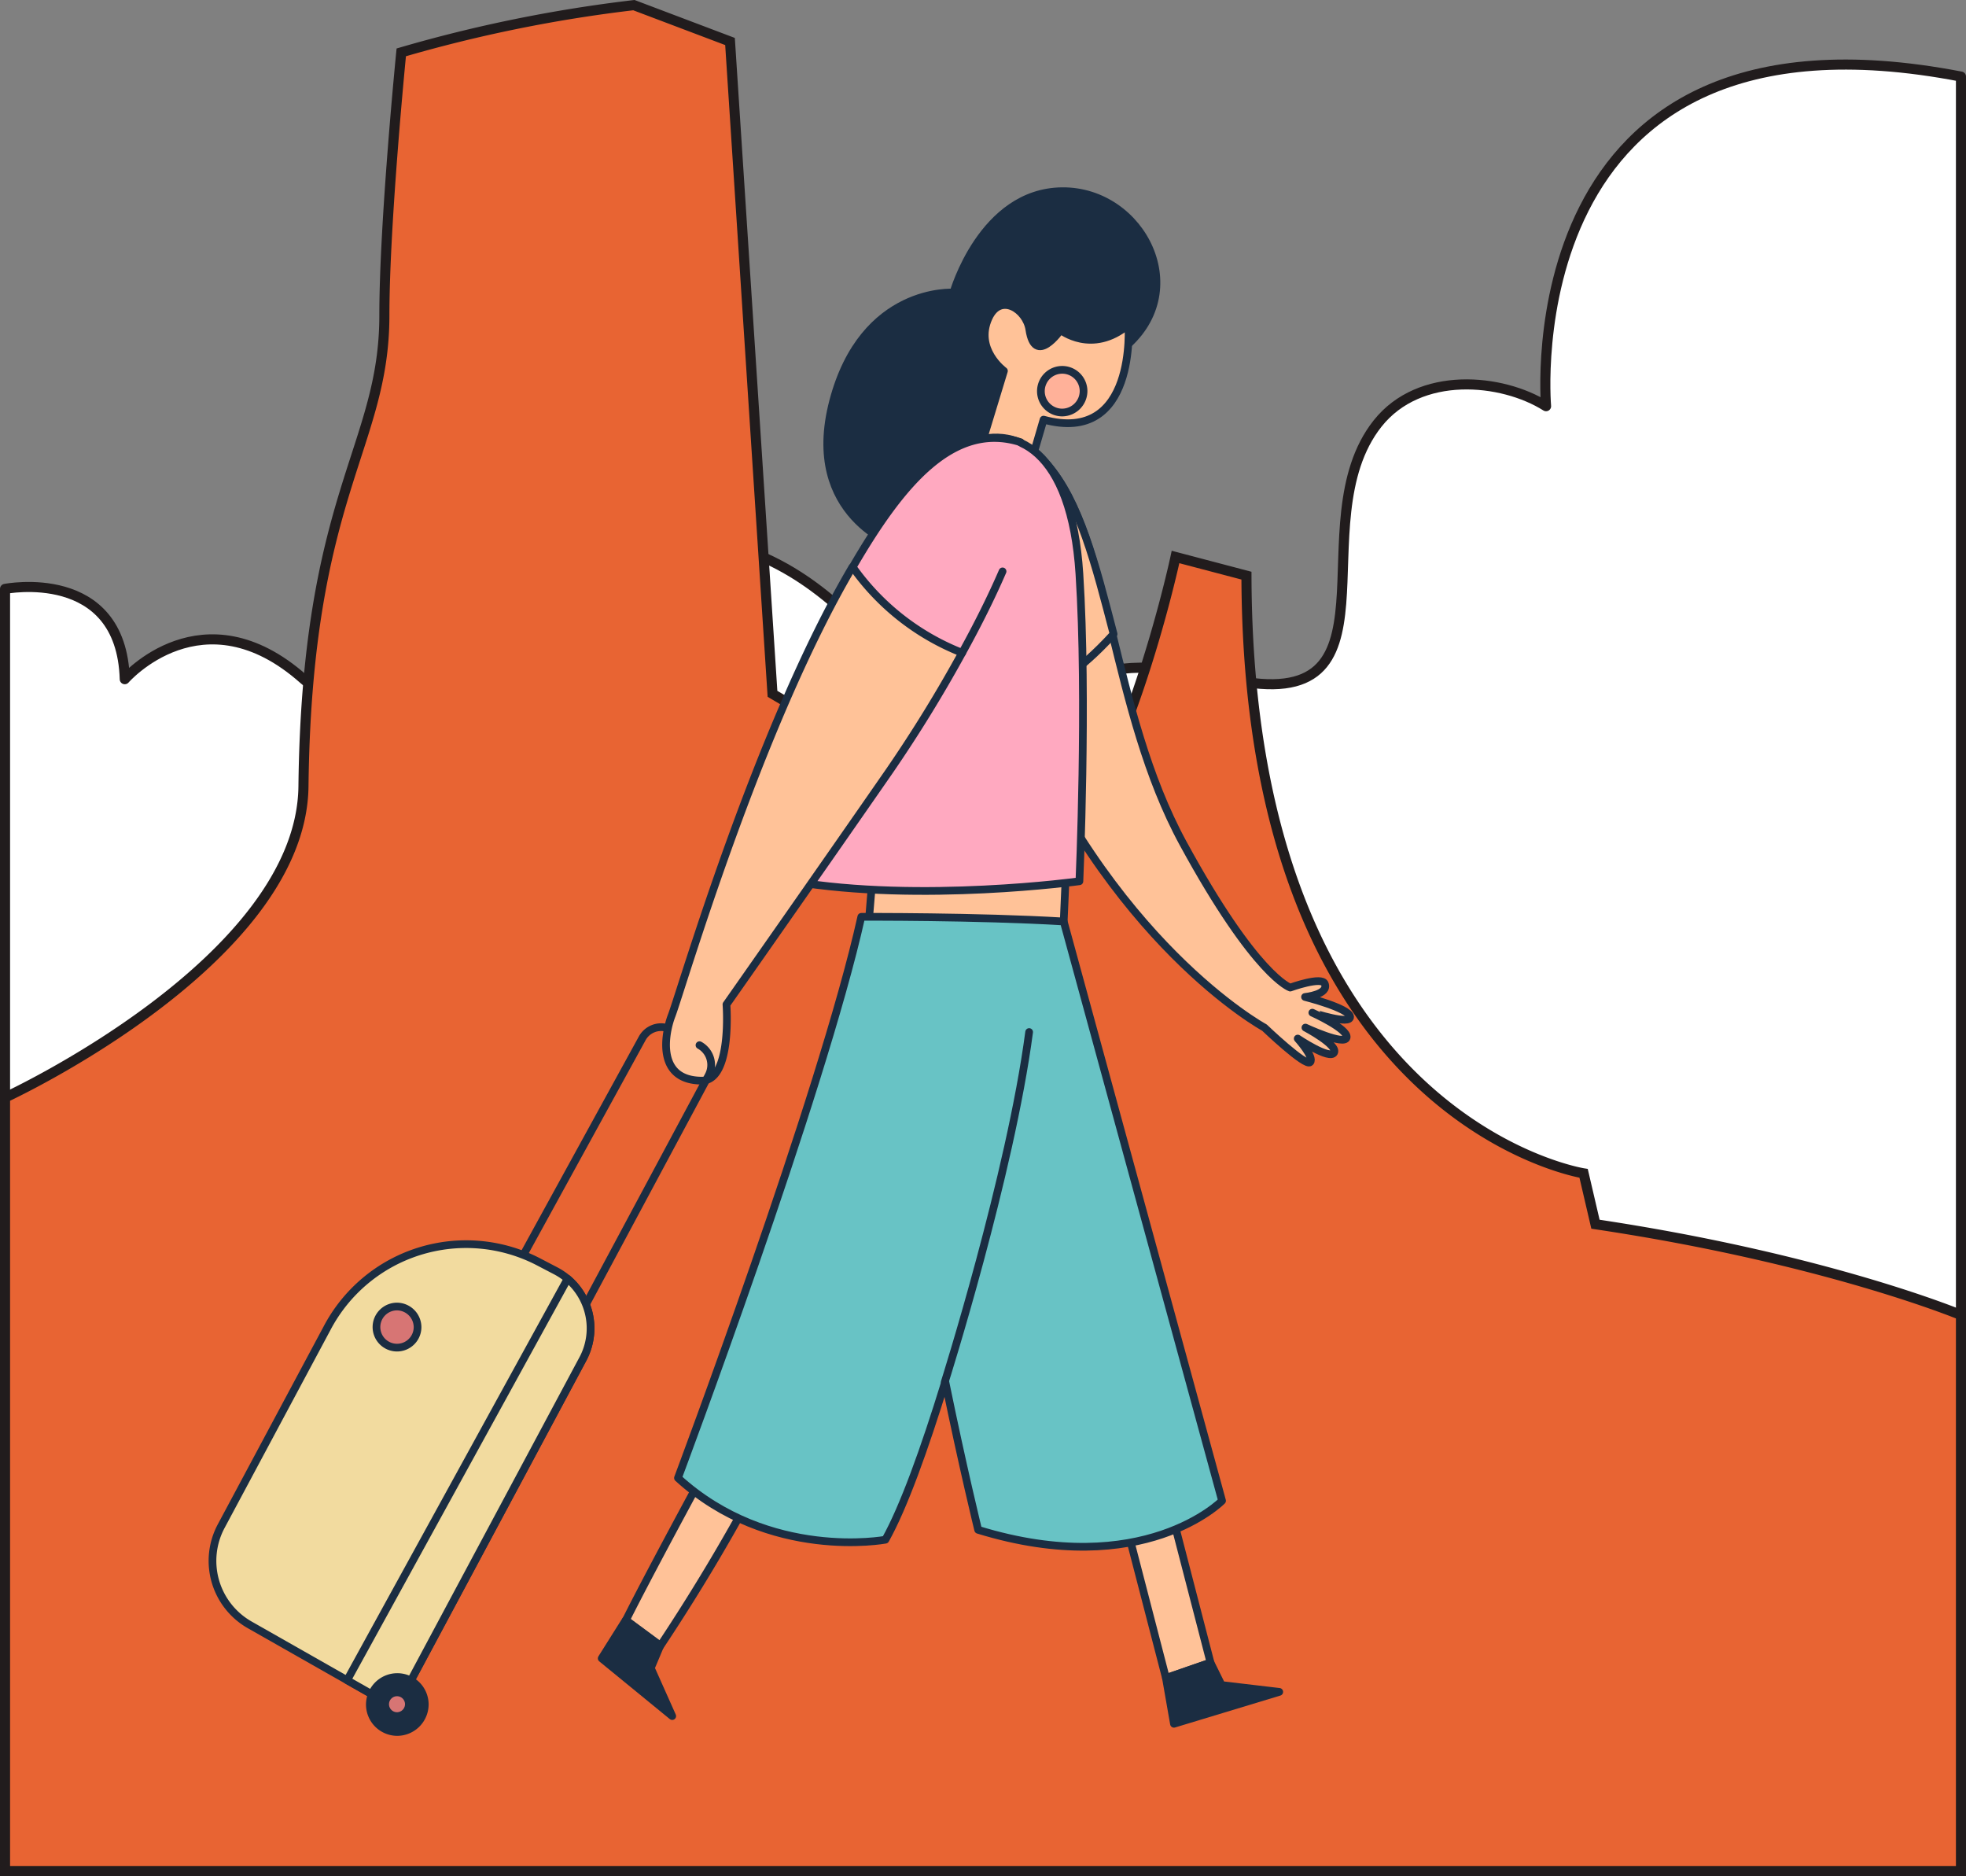 <svg xmlns="http://www.w3.org/2000/svg" viewBox="0 0 199.02 189.87"><rect x="0" y="0" width="199.02" height="189.87" fill="#808080" stroke="none"/><defs><style>.f923c1e4-b052-4bc7-ac7a-ded8f425b15a{fill:#fff;stroke-width:1.02px;}.f923c1e4-b052-4bc7-ac7a-ded8f425b15a,.fa1ec669-ee4f-4e93-9a45-de2a0a107dcb{stroke:#211c1d;}.a4a13221-578a-47bd-a2da-6b307e30f023,.a6dd0254-9640-459b-86a9-a61b32829a32,.a802237b-3d2f-43ec-9c25-81813814c6e2,.aa5f1722-c97f-4166-bbb0-afe5222f10ba,.b96c4cc9-d02a-4198-ab49-849ce12bf550,.bca96e45-7374-42d2-a9b0-4dc171a83960,.f5482113-a39d-471d-81a5-ea500b8b097b,.f923c1e4-b052-4bc7-ac7a-ded8f425b15a,.f9a43494-9d4f-46ca-8ae3-b5f4ee1a2e58{stroke-linecap:round;stroke-linejoin:round;}.fa1ec669-ee4f-4e93-9a45-de2a0a107dcb{fill:#e86433;stroke-miterlimit:10;stroke-width:1.02px;}.f9a43494-9d4f-46ca-8ae3-b5f4ee1a2e58{fill:#1b2d42;}.a4a13221-578a-47bd-a2da-6b307e30f023,.a6dd0254-9640-459b-86a9-a61b32829a32,.a802237b-3d2f-43ec-9c25-81813814c6e2,.aa5f1722-c97f-4166-bbb0-afe5222f10ba,.b96c4cc9-d02a-4198-ab49-849ce12bf550,.bca96e45-7374-42d2-a9b0-4dc171a83960,.f5482113-a39d-471d-81a5-ea500b8b097b,.f9a43494-9d4f-46ca-8ae3-b5f4ee1a2e58{stroke:#1b2d42;stroke-width:0.78px;}.a802237b-3d2f-43ec-9c25-81813814c6e2{fill:#ffc298;}.a79b261b-c957-4d5b-9527-b69b03c8e87d,.f5482113-a39d-471d-81a5-ea500b8b097b{fill:#ffa9c0;}.a6dd0254-9640-459b-86a9-a61b32829a32{fill:#ffb199;}.bca96e45-7374-42d2-a9b0-4dc171a83960{fill:none;}.aa5f1722-c97f-4166-bbb0-afe5222f10ba{fill:#f2db9f;}.a4a13221-578a-47bd-a2da-6b307e30f023{fill:#d77574;}.b96c4cc9-d02a-4198-ab49-849ce12bf550{fill:#68c3c5;}</style></defs><g id="e9c9d245-5a34-41ef-adcb-520e68f8cf51" data-name="Layer 2"><g id="a076ce9b-8509-4b30-9127-7fb7f83bfb4b" data-name="OBJECTS"><path class="f923c1e4-b052-4bc7-ac7a-ded8f425b15a" d="M.51,59.6s11.78-2.32,12.12,9.14c0,0,7.89-9.07,18.11,0S49.15,53.16,68.27,54.27s23.21,20.22,32.62,18.94,5.56-8.39,23.65-4.47S131.43,53,139.45,42.87c4.27-5.39,12.59-4.57,17.06-1.76,0,0-3.75-42.19,42-33.36V136.46H.51Z"/><path class="fa1ec669-ee4f-4e93-9a45-de2a0a107dcb" d="M.51,189.36h198V133.09s-13.66-5.7-37-9.19l-1.2-5.15s-34-5.33-34.13-60.49L119,56.37s-5.3,24.93-14.51,33.08-16.9,1.72-19.12-15l-7.17-4.23L73.9,4.2,64.17.52A144,144,0,0,0,40.62,5.3s-1.71,17.2-1.71,26.62c0,13.36-7.85,18.09-8.19,47.66C30.52,97.26.51,111.08.51,111.08Z"/><path class="f9a43494-9d4f-46ca-8ae3-b5f4ee1a2e58" d="M90.9,55.32s-9.61-3.1-6.56-14.71,12.18-11,12.18-11,2.89-10.18,11-10.26,13.43,10.26,6,16.06l-9.76,6-7.5,14Z"/><path class="a802237b-3d2f-43ec-9c25-81813814c6e2" d="M136.67,102.9c-.09-.87-4.56-2-4.56-2s2.42-.24,2-1.33c-.27-.79-3.5.38-3.5.38s-3.49-1.1-10.84-14.59S112.46,54.45,106,47c0,0-13.8-.86-3.81,23.78S128,104,128,104s4.18,4,4.63,3.5-1.26-2.39-1.26-2.39,3.27,2.2,3.68,1.42-2.9-2.53-2.9-2.53,4,1.87,4.17,1-3.47-2.51-3.47-2.51S136.76,103.78,136.67,102.9Z"/><path class="a802237b-3d2f-43ec-9c25-81813814c6e2" d="M106,47S92.51,46.15,102,70.08l5-1.14s2-.7,5.73-4.77C110.89,57.09,109.28,50.76,106,47Z"/><polygon class="a802237b-3d2f-43ec-9c25-81813814c6e2" points="88.56 85.89 87.78 95.36 107.64 94.17 108.09 83.9 88.56 85.89"/><path class="a802237b-3d2f-43ec-9c25-81813814c6e2" d="M98.63,47.4l3-9.86s-3-2.19-1.55-5.37c1.2-2.6,3.82-.83,4.12,1.17.57,3.81,3.16.06,3.16.06s3.17,2.55,6.87-.53c0,0,.89,12.2-8.59,9.6L103.73,49Z"/><polygon class="a802237b-3d2f-43ec-9c25-81813814c6e2" points="114.05 154.48 118.03 169.83 122.54 168.27 118.38 152.22 114.05 154.48"/><polygon class="f9a43494-9d4f-46ca-8ae3-b5f4ee1a2e58" points="118.03 169.83 118.84 174.46 129.5 171.23 123.66 170.54 122.54 168.27 118.03 169.83"/><path class="f5482113-a39d-471d-81a5-ea500b8b097b" d="M97.62,45c5.15-2.27,10.84.49,11.65,13.09s0,31.1,0,31.1-16.07,2.21-29.08,0Z"/><path class="a802237b-3d2f-43ec-9c25-81813814c6e2" d="M72.62,146.56S66,158.69,63.35,164l3.49,2.58A198.09,198.09,0,0,0,77.2,149.13Z"/><polygon class="f9a43494-9d4f-46ca-8ae3-b5f4ee1a2e58" points="63.35 163.96 60.91 167.84 68.05 173.68 65.88 168.82 66.84 166.54 63.35 163.96"/><path class="a802237b-3d2f-43ec-9c25-81813814c6e2" d="M97.4,66.07A138.89,138.89,0,0,1,90.06,78c-7.12,10.27-16.52,23.66-16.52,23.66s.59,7.68-2.47,7.71c-4.69,0-3.77-4.81-3.07-6.61,1-2.64,8.66-29,18.27-45.34"/><path class="a6dd0254-9640-459b-86a9-a61b32829a32" d="M109.69,39.56a2.16,2.16,0,1,0-2.16,2.19A2.18,2.18,0,0,0,109.69,39.56Z"/><path class="a79b261b-c957-4d5b-9527-b69b03c8e87d" d="M101.86,44.52c-5.3-1.22-10.7,4.54-15.58,12.87A24.55,24.55,0,0,0,97.4,66.07C102.77,56.31,107,45.7,101.86,44.52Z"/><path class="bca96e45-7374-42d2-a9b0-4dc171a83960" d="M103.32,44.76c-6.86-2.19-12.16,4.3-17,12.63A24.55,24.55,0,0,0,97.4,66.07c1.52-2.75,2.94-5.58,4.09-8.24"/><path class="bca96e45-7374-42d2-a9b0-4dc171a83960" d="M70.81,105.78a2.28,2.28,0,0,1,.91,3.08L58.07,134.34"/><path class="bca96e45-7374-42d2-a9b0-4dc171a83960" d="M51.66,129.42,65,105.11a2.19,2.19,0,0,1,2.57-1.06"/><path class="aa5f1722-c97f-4166-bbb0-afe5222f10ba" d="M25.23,164.42l14.87,8.45L59,137.55a6.57,6.57,0,0,0-2.7-8.91l-1.82-.95a15.9,15.9,0,0,0-21.38,6.75l-10.7,20A7.45,7.45,0,0,0,25.23,164.42Z"/><path class="aa5f1722-c97f-4166-bbb0-afe5222f10ba" d="M40.1,172.87,59,137.55a6.58,6.58,0,0,0-1.54-8.13L35.14,170.05Z"/><path class="a4a13221-578a-47bd-a2da-6b307e30f023" d="M42.27,134.34a2.08,2.08,0,1,1-2.08-2.11A2.1,2.1,0,0,1,42.27,134.34Z"/><path class="f9a43494-9d4f-46ca-8ae3-b5f4ee1a2e58" d="M43,172.45a2.78,2.78,0,1,0-2.78,2.84A2.8,2.8,0,0,0,43,172.45Z"/><path class="a4a13221-578a-47bd-a2da-6b307e30f023" d="M41.39,172.45a1.2,1.2,0,1,0-1.2,1.23A1.21,1.21,0,0,0,41.39,172.45Z"/><path class="b96c4cc9-d02a-4198-ab49-849ce12bf550" d="M107.68,93.26c-8.67-.52-20.49-.47-20.49-.47-4,18-18.56,56.79-18.56,56.79,9.27,8.45,21,6.25,21,6.25,1.83-3.27,3.94-9.11,6.06-16,1.79,8.75,3.33,15,3.33,15,16.74,5.15,24.69-2.94,24.69-2.94Z"/><path class="bca96e45-7374-42d2-a9b0-4dc171a83960" d="M95.64,139.87s6.64-21,8.54-35.42"/></g></g></svg>